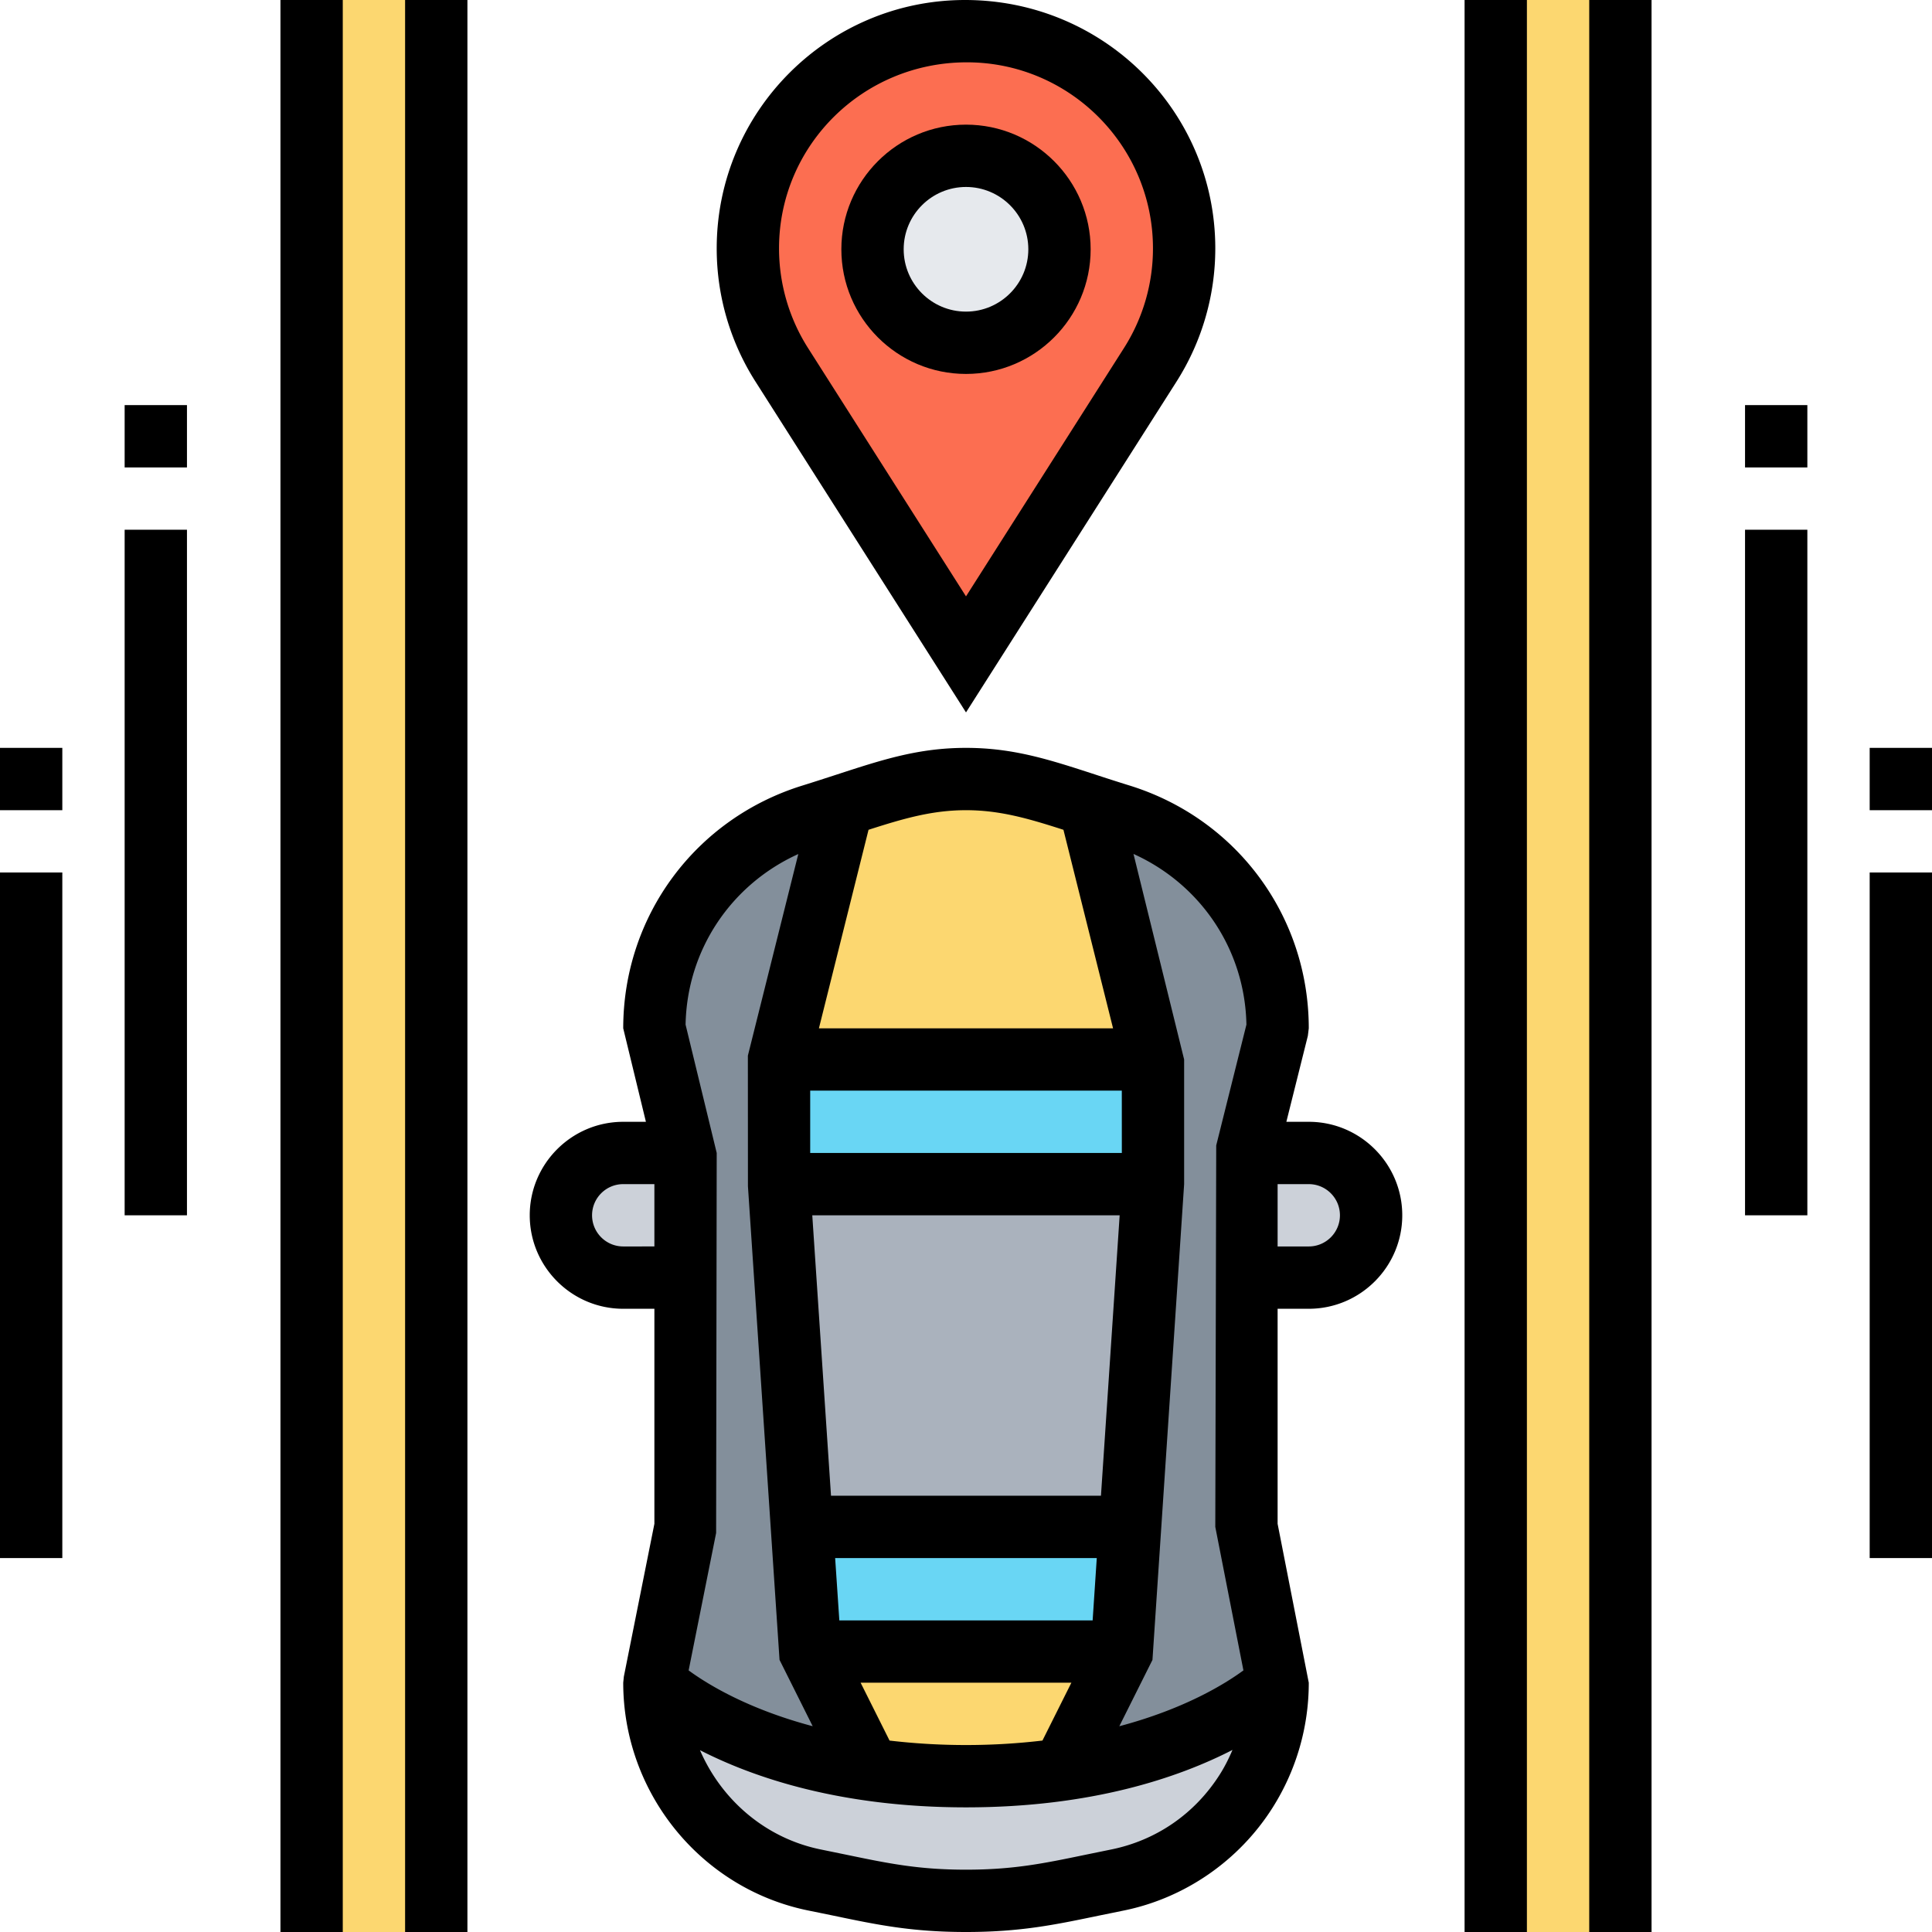 <svg height="496pt" viewBox="0 0 496 496" width="496pt" xmlns="http://www.w3.org/2000/svg"><path d="M384 0h32v496h-32zm0 0M80 0h32v496H80zm0 0" fill="#fcd770"/><path d="M320 296v96l8 40s-16.8 16.8-55.121 22.238L288 424l2.16-31.84L296 304v-32l-16-64 .32-1.04c2.239.802 4.64 1.52 7.2 2.321 12 3.68 22.16 11.117 29.28 20.719 7.122 9.602 11.2 21.441 11.2 34zm0 0M200 272v32l5.84 88.16L208 424l15.121 30.238C184.801 448.801 168 432 168 432l8-40v-96l-8-32c0-25.121 16.398-47.281 40.48-54.719 2.56-.8 4.961-1.52 7.2-2.32L216 208zm0 0" fill="#838f9b"/><g fill="#ccd1d9"><path d="M336 296c8.8 0 16 7.2 16 16 0 4.398-1.762 8.398-4.719 11.281C344.398 326.238 340.398 328 336 328h-16v-32zm0 0M176 296v32h-16c-4.398 0-8.398-1.762-11.281-4.719C145.762 320.398 144 316.398 144 312c0-8.8 7.2-16 16-16zm0 0M272.879 454.238C311.199 448.801 328 432 328 432c0 10.078-2.879 19.602-8 27.68-7.281 11.601-19.04 20.16-33.2 22.96-14.64 2.962-23.359 5.36-38.8 5.36s-24.16-2.398-38.8-5.36c-12-2.402-22.321-8.878-29.598-17.921A51.783 51.783 0 0 1 168 432s16.8 16.8 55.121 22.238C230.56 455.36 238.88 456 248 456s17.441-.64 24.879-1.762zm0 0"/></g><path d="M288 424l-15.121 30.238C265.44 455.36 257.12 456 248 456s-17.441-.64-24.879-1.762L208 424zm0 0M280 208l16 64h-96l16-64-.32-1.04c12.082-3.92 20.879-6.96 32.32-6.96s20.238 3.04 32.32 6.96zm0 0" fill="#fcd770"/><path d="M296 304l-5.84 88.16L288 392h-80l-2.16.16L200 304zm0 0" fill="#aab2bd"/><path d="M200 272h96v32h-96zm0 0M290.16 392.16L288 424h-80l-2.16-31.84L208 392h80zm0 0" fill="#69d6f4"/><path d="M304 63.762c0 10.636-3.04 20.957-8.719 29.918L248 168l-47.281-74.32C195.039 84.719 192 74.398 192 63.762c0-15.442 6.238-29.364 16.32-39.442C218.398 14.238 232.32 8 247.762 8h.476C279.04 8 304 32.96 304 63.762zm0 0" fill="#fc6e51"/><path d="M272 64c0 13.254-10.746 24-24 24s-24-10.746-24-24 10.746-24 24-24 24 10.746 24 24zm0 0" fill="#e6e9ed"/><path d="M336 288h-5.754l5.516-22.063L336 264c0-28.793-18.52-53.848-46.098-62.36a523.22 523.22 0 0 1-8.812-2.824C269.39 195.008 260.152 192 248 192s-21.39 3.008-33.098 6.824c-2.75.895-5.656 1.84-8.812 2.824C178.52 210.152 160 235.207 160 264l5.824 24H160c-13.23 0-24 10.77-24 24s10.77 24 24 24h8v55.207l-7.84 39.219L160 432c0 28.352 20.04 52.96 47.656 58.512l6.414 1.312C225.273 494.168 234.121 496 248 496s22.727-1.832 33.93-4.168l6.422-1.312c15.785-3.168 29.785-12.84 38.418-26.536A59.91 59.91 0 0 0 336 432l-8-40.793V336h8c13.23 0 24-10.77 24-24s-10.77-24-24-24zm-16.008-24.945l-7.754 31.007L312 392l7.223 36.84c-4.774 3.504-15.125 9.887-31.864 14.336l8.512-17.031L304 304v-32l-13-52.77c17.258 7.793 28.633 24.602 28.992 43.825zm-91.617 183.8L220.945 432h54.11l-7.43 14.855C261.602 447.56 255.105 448 248 448s-13.602-.441-19.625-1.145zM208 280h80l.008 16H208zm72.512 136H215.48l-1.074-16h67.168zm6.937-104l-4.8 72h-69.305l-4.809-72zm-14.433-98.969L285.754 264h-75.516l12.739-50.969C232.129 210.09 239.383 208 248 208s15.871 2.09 25.016 5.031zm-68.07 6.227L192 271.016l.016 33.511 8.113 121.61 8.512 17.031c-16.72-4.441-27.075-10.824-31.848-14.328l7.055-35.274L184 296l-7.992-32.945c.36-19.207 11.71-36 28.937-43.797zM160 320c-4.414 0-8-3.586-8-8s3.586-8 8-8h8v16zm125.2 154.832l-6.52 1.336C267.969 478.391 260.23 480 248 480s-19.969-1.61-30.68-3.832l-6.511-1.336c-14.215-2.855-25.57-12.71-31.106-25.512C193.48 456.367 215.777 464 248 464c32.32 0 54.656-7.672 68.414-14.742-.91 2.125-1.934 4.207-3.184 6.183-6.398 10.16-16.359 17.047-28.03 19.391zM336 320h-8v-16h8c4.414 0 8 3.586 8 8s-3.586 8-8 8zm0 0M376 0h16v496h-16zm0 0M408 0h16v496h-16zm0 0M72 0h16v496H72zm0 0M104 0h16v496h-16zm0 0M248 182.895l54.031-84.903A63.69 63.69 0 0 0 312 63.762C312 28.602 283.398 0 247.762 0 212.602 0 184 28.602 184 63.77a63.605 63.605 0 0 0 9.969 34.222zM248.238 16C274.574 16 296 37.434 296 63.77a47.632 47.632 0 0 1-7.473 25.628L248 153.105l-40.527-63.707A47.658 47.658 0 0 1 200 63.762C200 37.426 221.426 16 248.238 16zm0 0"/><path d="M248 96c17.648 0 32-14.352 32-32s-14.352-32-32-32-32 14.352-32 32 14.352 32 32 32zm0-48c8.824 0 16 7.176 16 16s-7.176 16-16 16-16-7.176-16-16 7.176-16 16-16zm0 0M448 104h16v16h-16zm0 0M448 136h16v176h-16zm0 0M480 192h16v16h-16zm0 0M480 224h16v176h-16zm0 0M32 104h16v16H32zm0 0M32 136h16v176H32zm0 0M0 192h16v16H0zm0 0M0 224h16v176H0zm0 0"/></svg>